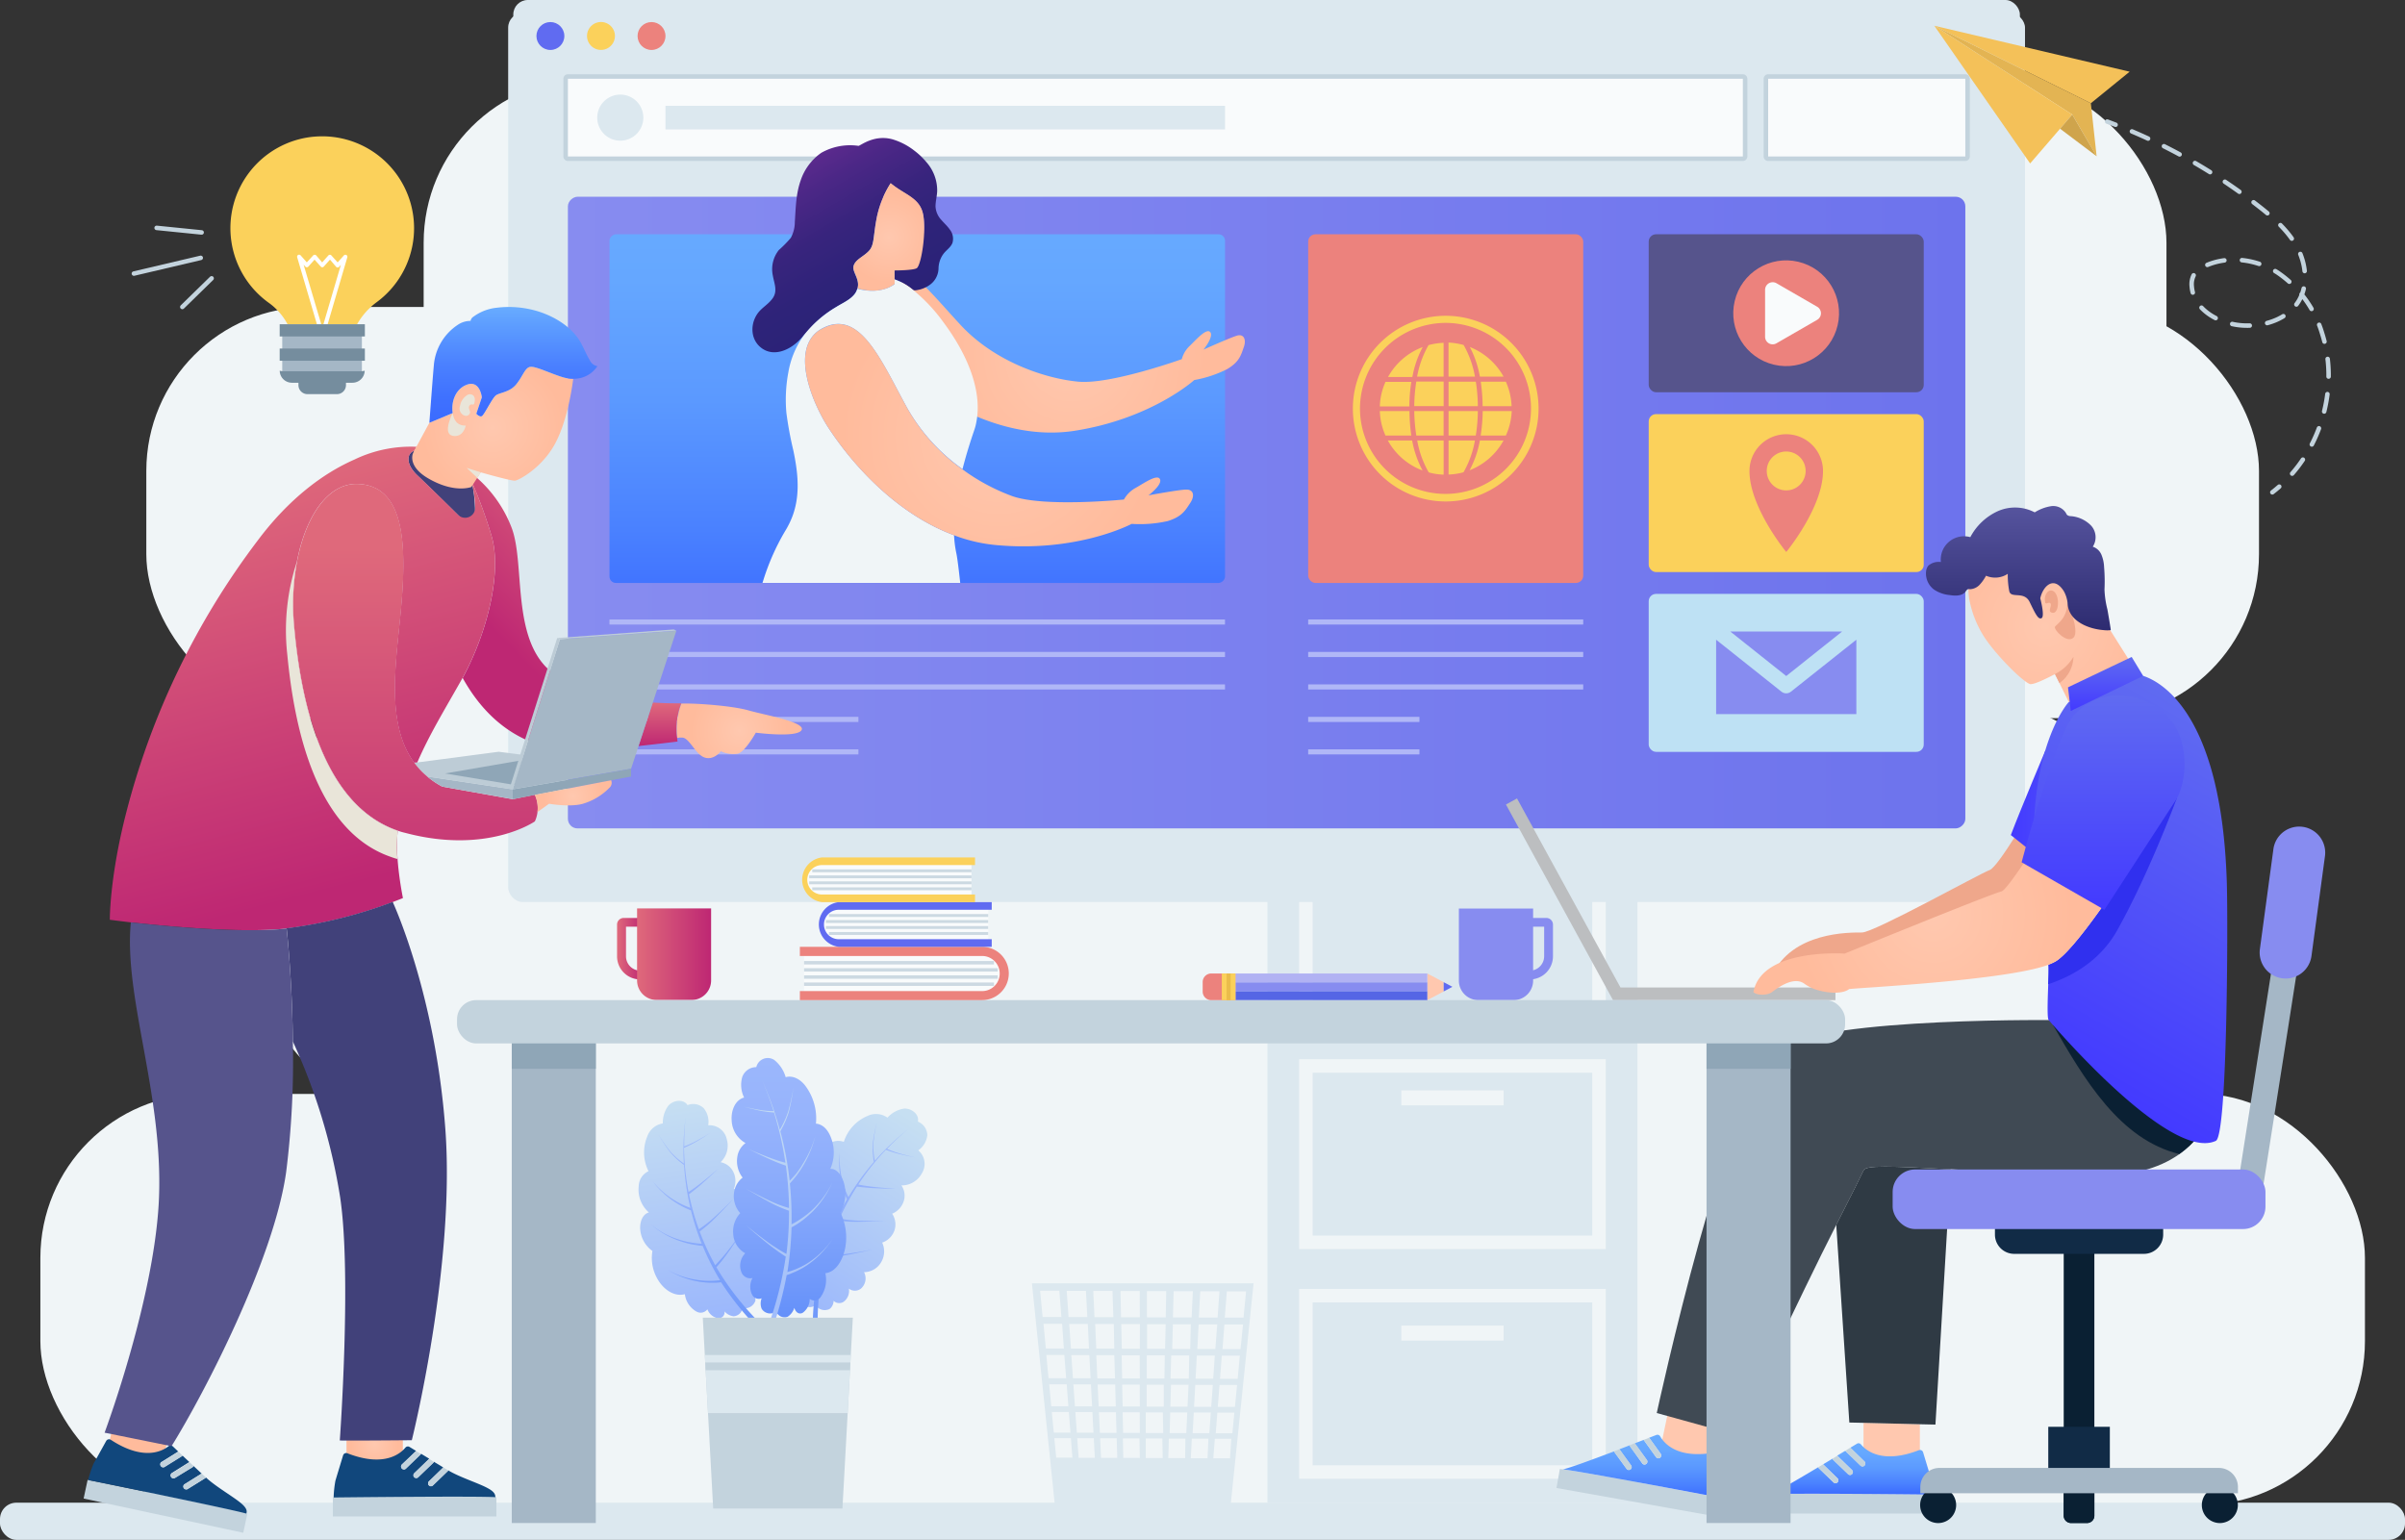 <svg xmlns="http://www.w3.org/2000/svg" xmlns:xlink="http://www.w3.org/1999/xlink" viewBox="0 0 534.36 342.17"><rect x="0" y="0" width="534.36" height="342.17" fill="#333333" stroke="none"/><defs><style>.cls-1,.cls-5,.cls-75,.cls-76{fill:none;}.cls-2{isolation:isolate;}.cls-3{fill:#f0f5f7;}.cls-4,.cls-6{fill:#dce8ef;}.cls-5{stroke:#f0f5f7;stroke-miterlimit:10;stroke-width:3px;}.cls-57,.cls-6{mix-blend-mode:multiply;}.cls-7{fill:#f9fbfc;}.cls-8{fill:#c3d3dd;}.cls-9{fill:url(#linear-gradient);}.cls-10{fill:url(#New_Gradient_Swatch_4);}.cls-11{fill:#b0b7f7;}.cls-12{fill:#ec827d;}.cls-13{fill:#56548c;}.cls-14,.cls-23{fill:#fbd15b;}.cls-15{fill:#bee1f4;}.cls-16{fill:#606bf1;}.cls-17{clip-path:url(#clip-path);}.cls-18{fill:#112b46;}.cls-19{fill:url(#New_Gradient_Swatch_18);}.cls-20{fill:url(#New_Gradient_Swatch_3);}.cls-21{fill:url(#New_Gradient_Swatch_18-2);}.cls-22{fill:url(#New_Gradient_Swatch_18-3);}.cls-23{fill-rule:evenodd;}.cls-24{fill:#878cf0;}.cls-25{fill:url(#New_Gradient_Swatch_5);}.cls-26{fill:url(#linear-gradient-2);}.cls-27{fill:url(#New_Gradient_Swatch_5-2);}.cls-28{fill:url(#linear-gradient-3);}.cls-29{fill:url(#linear-gradient-4);}.cls-30{fill:url(#New_Gradient_Swatch_5-3);}.cls-31{fill:#e3b453;}.cls-32{fill:#f4c159;}.cls-33{fill:#cfa44c;}.cls-34{fill:#bcbec0;}.cls-35{fill:url(#New_Gradient_Swatch_18-4);}.cls-36{fill:#efa78b;}.cls-37{fill:#ffc8af;}.cls-38{fill:url(#New_Gradient_Swatch_4-2);}.cls-39{fill:#404a54;}.cls-40{fill:#0a2033;}.cls-41{fill:#2f3a44;}.cls-42{fill:url(#New_Gradient_Swatch_4-3);}.cls-43{fill:url(#linear-gradient-5);}.cls-44{fill:url(#linear-gradient-6);}.cls-45{fill:#3030ef;}.cls-46{fill:url(#New_Gradient_Swatch_18-5);}.cls-47{fill:url(#New_Gradient_Swatch_18-6);}.cls-48{fill:url(#linear-gradient-7);}.cls-49{fill:url(#linear-gradient-8);}.cls-50{fill:url(#linear-gradient-9);}.cls-51{fill:#a5b7c6;}.cls-52{fill:#41417a;}.cls-53{fill:#bdccd6;}.cls-54{fill:url(#New_Gradient_Swatch_6);}.cls-55{fill:url(#New_Gradient_Swatch_6-2);}.cls-56{fill:url(#New_Gradient_Swatch_6-3);}.cls-57{fill:#e9e5d9;}.cls-58{fill:url(#New_Gradient_Swatch_18-7);}.cls-59{fill:#8fa6b7;}.cls-60{fill:url(#New_Gradient_Swatch_18-8);}.cls-61{fill:url(#New_Gradient_Swatch_6-4);}.cls-62{fill:url(#New_Gradient_Swatch_18-9);}.cls-63{fill:#11477c;}.cls-64{fill:url(#New_Gradient_Swatch_18-10);}.cls-65{fill:url(#New_Gradient_Swatch_18-11);}.cls-66{fill:url(#linear-gradient-10);}.cls-67{fill:url(#New_Gradient_Swatch_6-5);}.cls-68{fill:url(#New_Gradient_Swatch_6-6);}.cls-69{fill:#ccd9e2;}.cls-70{fill:#b1b2f3;}.cls-71{fill:#5566e5;}.cls-72{fill:#eabc4b;}.cls-73{fill:#fff;}.cls-74{fill:#758d9e;}.cls-75,.cls-76{stroke:#c3d3dd;stroke-linecap:round;stroke-linejoin:round;}.cls-76{stroke-dasharray:3.92 3.92;}</style><linearGradient id="linear-gradient" x1="129.6" y1="116.2" x2="440.09" y2="116.2" gradientTransform="translate(168.65 401.04) rotate(-90)" gradientUnits="userSpaceOnUse"><stop offset="0" stop-color="#878cf0"/><stop offset="1" stop-color="#6d73ed"/></linearGradient><linearGradient id="New_Gradient_Swatch_4" x1="207.22" y1="41.64" x2="207.22" y2="140.81" gradientTransform="translate(114.11 300.33) rotate(-90)" gradientUnits="userSpaceOnUse"><stop offset="0" stop-color="#68acff"/><stop offset="0.23" stop-color="#65a7ff"/><stop offset="0.5" stop-color="#5b99ff"/><stop offset="0.79" stop-color="#4a81ff"/><stop offset="1" stop-color="#3b6bff"/></linearGradient><clipPath id="clip-path" transform="translate(-3.42 -2.31)"><rect class="cls-1" x="160.14" y="7.14" width="103.4" height="146.01" transform="translate(291.99 -131.7) rotate(90)"/></clipPath><radialGradient id="New_Gradient_Swatch_18" cx="241.57" cy="81.24" r="29.78" gradientUnits="userSpaceOnUse"><stop offset="0" stop-color="#ffc8af"/><stop offset="1" stop-color="#ffbb9c"/></radialGradient><linearGradient id="New_Gradient_Swatch_3" x1="179.72" y1="39.83" x2="198.49" y2="72.33" gradientUnits="userSpaceOnUse"><stop offset="0" stop-color="#5b2a8d"/><stop offset="0.17" stop-color="#4b2786"/><stop offset="0.43" stop-color="#38247d"/><stop offset="0.7" stop-color="#2e2379"/><stop offset="1" stop-color="#2a2277"/></linearGradient><radialGradient id="New_Gradient_Swatch_18-2" cx="225.41" cy="98.98" r="35.13" xlink:href="#New_Gradient_Swatch_18"/><radialGradient id="New_Gradient_Swatch_18-3" cx="200.89" cy="55.02" r="10.12" xlink:href="#New_Gradient_Swatch_18"/><linearGradient id="New_Gradient_Swatch_5" x1="441.74" y1="319.1" x2="441.74" y2="368.45" gradientTransform="matrix(-0.84, -0.55, -0.55, 0.84, 750.29, 224.27)" gradientUnits="userSpaceOnUse"><stop offset="0" stop-color="#c6dff2"/><stop offset="1" stop-color="#9bb7fc"/></linearGradient><linearGradient id="linear-gradient-2" x1="441.28" y1="322.95" x2="441.28" y2="374.71" gradientTransform="matrix(-0.84, -0.55, -0.55, 0.84, 750.29, 224.27)" gradientUnits="userSpaceOnUse"><stop offset="0" stop-color="#9bb7fc"/><stop offset="0.25" stop-color="#96b3fc"/><stop offset="0.55" stop-color="#87a9fb"/><stop offset="0.88" stop-color="#6f98fa"/><stop offset="1" stop-color="#6490fa"/></linearGradient><linearGradient id="New_Gradient_Swatch_5-2" x1="171.81" y1="233.82" x2="171.81" y2="282.87" gradientTransform="translate(-45.24 36.99) rotate(-7.38)" xlink:href="#New_Gradient_Swatch_5"/><linearGradient id="linear-gradient-3" x1="172.96" y1="237.57" x2="172.96" y2="288.68" gradientTransform="translate(-45.24 36.99) rotate(-7.38)" xlink:href="#linear-gradient-2"/><linearGradient id="linear-gradient-4" x1="178.69" y1="237.41" x2="178.69" y2="295.02" gradientTransform="matrix(1, 0, 0, 1, 0, 0)" xlink:href="#linear-gradient-2"/><linearGradient id="New_Gradient_Swatch_5-3" x1="178.61" y1="242.15" x2="178.61" y2="303.4" gradientTransform="matrix(1, 0, 0, 1, 0, 0)" xlink:href="#New_Gradient_Swatch_5"/><radialGradient id="New_Gradient_Swatch_18-4" cx="817.84" cy="141.54" r="24.44" gradientTransform="matrix(-1, 0, 0, 1, 1275.64, 0)" xlink:href="#New_Gradient_Swatch_18"/><linearGradient id="New_Gradient_Swatch_4-2" x1="906.95" y1="321.13" x2="906.95" y2="335.32" gradientTransform="matrix(-1, 0, 0, 1, 1275.64, 0)" xlink:href="#New_Gradient_Swatch_4"/><linearGradient id="New_Gradient_Swatch_4-3" x1="860.43" y1="323.04" x2="860.43" y2="334.39" gradientTransform="matrix(-1, 0, 0, 1, 1275.64, 0)" xlink:href="#New_Gradient_Swatch_4"/><linearGradient id="linear-gradient-5" x1="796.42" y1="184.48" x2="825.44" y2="184.48" gradientTransform="matrix(-1, 0, 0, 1, 1275.64, 0)" gradientUnits="userSpaceOnUse"><stop offset="0" stop-color="#606bf1"/><stop offset="1" stop-color="#433aff"/></linearGradient><linearGradient id="linear-gradient-6" x1="772.49" y1="165.78" x2="814.94" y2="239.31" xlink:href="#linear-gradient-5"/><radialGradient id="New_Gradient_Swatch_18-5" cx="842.61" cy="205.6" r="30.94" gradientTransform="matrix(-1, 0, 0, 1, 1275.64, 0)" xlink:href="#New_Gradient_Swatch_18"/><radialGradient id="New_Gradient_Swatch_18-6" cx="817.85" cy="141.55" r="24.43" gradientTransform="matrix(-1, 0, 0, 1, 1272.22, -2.31)" xlink:href="#New_Gradient_Swatch_18"/><linearGradient id="linear-gradient-7" x1="804.94" y1="156.83" x2="804.94" y2="204.48" xlink:href="#linear-gradient-5"/><linearGradient id="linear-gradient-8" x1="823.77" y1="114.75" x2="823.77" y2="142.35" gradientTransform="matrix(-1, 0, 0, 1, 1275.64, 0)" gradientUnits="userSpaceOnUse"><stop offset="0" stop-color="#56549e"/><stop offset="0.99" stop-color="#2e2c71"/></linearGradient><linearGradient id="linear-gradient-9" x1="467.83" y1="145.98" x2="467.83" y2="157.98" gradientTransform="matrix(1, 0, 0, 1, 0, 0)" xlink:href="#linear-gradient-5"/><linearGradient id="New_Gradient_Swatch_6" x1="150.04" y1="158.46" x2="150.04" y2="168.13" gradientUnits="userSpaceOnUse"><stop offset="0" stop-color="#df697b"/><stop offset="1" stop-color="#be2773"/></linearGradient><linearGradient id="New_Gradient_Swatch_6-2" x1="95.7" y1="124.1" x2="95.7" y2="217.06" xlink:href="#New_Gradient_Swatch_6"/><linearGradient id="New_Gradient_Swatch_6-3" x1="55.78" y1="108.25" x2="79.42" y2="199.52" xlink:href="#New_Gradient_Swatch_6"/><radialGradient id="New_Gradient_Swatch_18-7" cx="167.68" cy="164.71" r="10.73" xlink:href="#New_Gradient_Swatch_18"/><radialGradient id="New_Gradient_Swatch_18-8" cx="130.79" cy="179.22" r="6.53" xlink:href="#New_Gradient_Swatch_18"/><linearGradient id="New_Gradient_Swatch_6-4" x1="139.45" y1="112.65" x2="111.04" y2="140.3" xlink:href="#New_Gradient_Swatch_6"/><radialGradient id="New_Gradient_Swatch_18-9" cx="83.25" cy="320.86" r="5.25" xlink:href="#New_Gradient_Swatch_18"/><radialGradient id="New_Gradient_Swatch_18-10" cx="-8228.03" cy="-7983.26" r="4.63" gradientTransform="matrix(1.11, 0.24, -0.24, 1.11, 7254.87, 11118.7)" xlink:href="#New_Gradient_Swatch_18"/><radialGradient id="New_Gradient_Swatch_18-11" cx="112.89" cy="97.33" r="15.85" xlink:href="#New_Gradient_Swatch_18"/><linearGradient id="linear-gradient-10" x1="117.48" y1="70.49" x2="117.48" y2="96.26" gradientUnits="userSpaceOnUse"><stop offset="0" stop-color="#68acff"/><stop offset="0.16" stop-color="#5d9dff"/><stop offset="0.49" stop-color="#4b81ff"/><stop offset="0.78" stop-color="#3f71ff"/><stop offset="1" stop-color="#3b6bff"/></linearGradient><linearGradient id="New_Gradient_Swatch_6-5" x1="140.56" y1="213.12" x2="146.08" y2="213.12" xlink:href="#New_Gradient_Swatch_6"/><linearGradient id="New_Gradient_Swatch_6-6" x1="141.53" y1="212.05" x2="157.98" y2="212.05" xlink:href="#New_Gradient_Swatch_6"/></defs><g class="cls-2"><g id="OBJECTS"><rect class="cls-3" x="8.97" y="243.08" width="516.49" height="91.37" rx="36.43"/><rect class="cls-3" x="56.46" y="156.18" width="421.5" height="91.37" rx="36.43"/><rect class="cls-3" x="32.51" y="68.21" width="469.41" height="91.37" rx="36.43"/><rect class="cls-3" x="94.13" y="17.5" width="387.23" height="91.37" rx="36.43"/><rect class="cls-4" x="281.61" y="178.35" width="82.21" height="155.56"/><rect class="cls-5" x="290.15" y="287.91" width="65.13" height="39.19"/><rect class="cls-5" x="290.15" y="236.87" width="65.13" height="39.19"/><rect class="cls-5" x="290.15" y="185.83" width="65.13" height="39.19"/><rect class="cls-3" x="311.35" y="294.56" width="22.73" height="3.33"/><rect class="cls-3" x="311.35" y="242.29" width="22.73" height="3.33"/><rect class="cls-3" x="311.35" y="190.02" width="22.73" height="3.33"/><rect class="cls-4" y="333.91" width="534.36" height="8.26" rx="3.64"/><rect class="cls-6" x="112.91" y="2.91" width="337.02" height="197.53" rx="3.21"/><rect class="cls-4" x="114.05" width="334.74" height="196.2" rx="3.21"/><rect class="cls-7" x="125.68" y="17" width="262.06" height="18.27" rx="0.5"/><path class="cls-8" d="M390.66,19.81V37.08H129.6V19.81H390.66m0-1H129.6a1,1,0,0,0-1,1V37.08a1,1,0,0,0,1,1H390.66a1,1,0,0,0,1-1V19.81a1,1,0,0,0-1-1Z" transform="translate(-3.42 -2.31)"/><rect class="cls-4" x="210.82" y="-33.72" width="5.25" height="124.33" transform="translate(238.47 -187.31) rotate(90)"/><path class="cls-4" d="M146.36,28.44a5.12,5.12,0,1,1-5.11-5.11A5.11,5.11,0,0,1,146.36,28.44Z" transform="translate(-3.42 -2.31)"/><rect class="cls-7" x="392.36" y="17" width="44.81" height="18.27" rx="0.5"/><path class="cls-8" d="M440.09,19.81V37.08H396.28V19.81h43.81m0-1H396.28a1,1,0,0,0-1,1V37.08a1,1,0,0,0,1,1h43.81a1,1,0,0,0,1-1V19.81a1,1,0,0,0-1-1Z" transform="translate(-3.42 -2.31)"/><rect class="cls-9" x="214.67" y="-39.05" width="140.36" height="310.49" rx="2.13" transform="translate(397.62 -170.95) rotate(90)"/><rect class="cls-10" x="168.48" y="24.72" width="77.48" height="136.77" rx="1.44" transform="translate(296.91 -116.42) rotate(90)"/><polyline class="cls-11" points="135.41 167.64 190.73 167.64 190.73 166.51 135.41 166.51"/><polyline class="cls-11" points="135.41 160.43 190.73 160.43 190.73 159.29 135.41 159.29"/><polyline class="cls-11" points="135.41 153.21 272.18 153.21 272.18 152.08 135.41 152.08"/><polyline class="cls-11" points="135.41 146 272.18 146 272.18 144.86 135.41 144.86"/><polyline class="cls-11" points="135.41 138.78 272.18 138.78 272.18 137.65 135.41 137.65"/><polyline class="cls-11" points="290.66 167.64 315.38 167.64 315.38 166.51 290.66 166.51"/><polyline class="cls-11" points="290.66 160.43 315.38 160.43 315.38 159.29 290.66 159.29"/><polyline class="cls-11" points="290.66 153.21 351.77 153.21 351.77 152.08 290.66 152.08"/><polyline class="cls-11" points="290.66 146 351.77 146 351.77 144.86 290.66 144.86"/><polyline class="cls-11" points="290.66 138.78 351.77 138.78 351.77 137.65 290.66 137.65"/><rect class="cls-12" x="290.66" y="52.06" width="61.11" height="77.48" rx="1.63"/><rect class="cls-13" x="366.32" y="52.06" width="61.11" height="35.1" rx="1.63"/><rect class="cls-14" x="366.32" y="92.02" width="61.11" height="35.1" rx="1.63"/><rect class="cls-15" x="366.32" y="131.97" width="61.11" height="35.1" rx="1.63"/><circle class="cls-16" cx="122.29" cy="8" r="3.1"/><path class="cls-14" d="M140.05,10.3A3.1,3.1,0,1,1,137,7.2,3.1,3.1,0,0,1,140.05,10.3Z" transform="translate(-3.42 -2.31)"/><circle class="cls-12" cx="144.76" cy="8" r="3.1"/><circle class="cls-12" cx="400.3" cy="71.92" r="11.75" transform="translate(234.91 442.68) rotate(-76.72)"/><path class="cls-7" d="M407.17,70.47l-9.05-5.23a1.69,1.69,0,0,0-2.52,1.46V77.14a1.68,1.68,0,0,0,2.52,1.46l9.05-5.22A1.68,1.68,0,0,0,407.17,70.47Z" transform="translate(-3.42 -2.31)"/><g class="cls-17"><path class="cls-18" d="M170.69,144.36c-.52,8.2.61,16.31,1.54,25,.06.46.08,1,.14,1.45.85,11.67-1.68,28.37-1.68,28.37.47.11.91.22,1.38.3a118.74,118.74,0,0,0,19.2,2.53c1.46.08,2.86.14,4.21.17a137.68,137.68,0,0,0,19.15-.88l1.62-.22s.83-50.63,1.84-55.28c-15.35,1.24-35.46-7.26-40.14-22.09C173.77,128.79,171.32,134.92,170.69,144.36Z" transform="translate(-3.42 -2.31)"/><path class="cls-19" d="M206.88,64.05c-.53.34-3.22.93-3.76,1.22,1.79,1.4,5.51,4,8.13,7.48,5.7,7.66,9.39,15.06,8.06,21.62,7.21,3.23,15,4.83,22.66,3.7,17.25-2.64,26.8-11.31,26.8-11.31a26.2,26.2,0,0,0,7.29-2.42c2.78-1.64,3.09-3.16,3.71-4.87s0-3-1.46-2.59S270.82,80,270.82,80s2.35-2.89,1.5-3.89S269,78,267.73,79.2A6.24,6.24,0,0,0,266,82.12s-15.79,5.67-23,5-18.49-4.33-26.16-12.61C213.38,70.79,210.07,66.8,206.88,64.05Z" transform="translate(-3.42 -2.31)"/><path class="cls-20" d="M213.75,52.45c-.38-.42-.79-.82-1.16-1.25a4.75,4.75,0,0,1-1.31-3c0-1.14.32-2.26.37-3.41a9.51,9.51,0,0,0-2.41-6.47,16.07,16.07,0,0,0-2.75-2.6,14.63,14.63,0,0,0-4.86-2.48c-4.13-1.08-7.13,1.54-7.48,1.48a13,13,0,0,0-8.24,1.54,12.14,12.14,0,0,0-4.59,6.14c-1.06,3-1.09,6.1-1.3,9.23a7.37,7.37,0,0,1-.89,3.53,26.14,26.14,0,0,1-2.66,2.71,6.82,6.82,0,0,0-1.35,5.62c.35,2,1.26,3.71-.34,5.5-.84,1-1.94,1.66-2.76,2.63-1.89,2.27-2,5.84.34,7.82,2.7,2.3,6.29.79,8.5-1.38,1-1,1.89-2.11,2.86-3.14a25.93,25.93,0,0,1,6.4-4.9c1.56-.87,3.25-1.75,3.81-3.58.62-2-1.18-3.68-.88-4.94.38-1.53,2.24-2.12,3.46-3.45s.88-3.17,1.73-7.47a22.42,22.42,0,0,1,3.07-7.53c3.1,2.61,6.42,3.21,7.19,6.84s-.67,9.53-1.49,11.71l-4.83.48V64.4a13.06,13.06,0,0,1,4.09,2.31c.35.27,1.15,0,1.52-.06a6.65,6.65,0,0,0,2.16-1,4.63,4.63,0,0,0,2-3.7,5.61,5.61,0,0,1,1-3.1c.62-.91,1.7-1.52,2.1-2.58a3.28,3.28,0,0,0-.54-2.88A9.06,9.06,0,0,0,213.75,52.45Z" transform="translate(-3.42 -2.31)"/><path class="cls-3" d="M213,73.87a37.15,37.15,0,0,0-6.75-7.16,13.37,13.37,0,0,0-4.09-2.33v1.09s-2.9,2.44-8.26,1a3.25,3.25,0,0,1-.73,1.36c-1.07,1.22-2.68,1.88-4,2.73a25.07,25.07,0,0,0-7.06,6.15A19.5,19.5,0,0,0,178.59,85a32.9,32.9,0,0,0-.44,9.08,80.37,80.37,0,0,0,1.53,8.28c1.16,5.5,1.7,11-.85,16.2a20,20,0,0,1-1,1.82,51.55,51.55,0,0,0-7,22.47c17.41,5.13,35.07,5.63,47.28,3-.29-3.93-1.63-17.9-2.19-20.54a24.89,24.89,0,0,1-.52-4.07c-11.55-4.27-21.45-14-28-24-3.13-4.83-8.51-16.8-2.14-21.45a9.88,9.88,0,0,1,1.06-.63C194.6,71,199.25,82.57,205,93a42.2,42.2,0,0,0,12.28,13.55c.82-3.26,1.8-6.3,2.62-8.7a10.86,10.86,0,0,0,.45-1.74C221.65,89.52,218.73,81.53,213,73.87Z" transform="translate(-3.42 -2.31)"/><path class="cls-21" d="M185.27,75.81c-6.37,4.65-1,16.62,2.14,21.45,6.52,10,16.42,19.7,28,24a35.55,35.55,0,0,0,9.23,2.16c18.26,1.71,30.22-4.7,30.22-4.7a28.28,28.28,0,0,0,8-.62c3.24-1,3.94-2.42,5-4s.79-3-.81-3-8.45,1.28-8.45,1.28,3.17-2.38,2.54-3.61-3.87,1.14-5.48,2a6.59,6.59,0,0,0-2.52,2.54s-17.55,1.76-24.74-.73a44.93,44.93,0,0,1-11.17-6A42.2,42.2,0,0,1,205,93c-5.72-10.4-10.37-22-18.64-17.79A9.88,9.88,0,0,0,185.27,75.81Z" transform="translate(-3.42 -2.31)"/><path class="cls-22" d="M202.18,62.41s4.42,0,5-.56c1-1,2.12-8.29,1.33-12s-4.09-4.23-7.19-6.84a22.42,22.42,0,0,0-3.07,7.53c-.85,4.3-.51,6.12-1.73,7.47s-3.08,1.92-3.46,3.45c-.3,1.26,1.5,2.92.88,4.94,5.4,1.58,8.26-1,8.26-1Z" transform="translate(-3.42 -2.31)"/></g><path class="cls-14" d="M324.64,74.06a19,19,0,1,1-19.05,19,19.07,19.07,0,0,1,19.05-19m0-1.58a20.63,20.63,0,1,0,20.63,20.63,20.63,20.63,0,0,0-20.63-20.63Z" transform="translate(-3.42 -2.31)"/><path class="cls-23" d="M332.42,87.12H338a14.81,14.81,0,0,1,1.28,5.45h-6.44A38.81,38.81,0,0,0,332.42,87.12ZM330,79.42A14.73,14.73,0,0,1,337.49,86h-5.26A22.68,22.68,0,0,0,330,79.42ZM325.26,86V78.43a15.51,15.51,0,0,1,3.36.54A22.1,22.1,0,0,1,331.14,86ZM318.11,99.1a38.57,38.57,0,0,1-.46-5.45h6.52V99.1Zm0-12h6.07v5.45h-6.53A37.26,37.26,0,0,1,318.1,87.12ZM320.82,79a14.73,14.73,0,0,1,3.35-.51V86h-5.89A22.08,22.08,0,0,1,320.82,79Zm-9,7.09a14.66,14.66,0,0,1,7.71-6.66,22.45,22.45,0,0,0-2.3,6.66Zm4.78,6.53H310a14.36,14.36,0,0,1,1.26-5.45H317A36,36,0,0,0,316.56,92.57ZM317,99.1h-5.74A14.4,14.4,0,0,1,310,93.65h6.59A38.57,38.57,0,0,0,317,99.1Zm.18,1.09a22.42,22.42,0,0,0,2.32,6.67,14.66,14.66,0,0,1-7.72-6.67Zm7,0v7.59a13.86,13.86,0,0,1-3.31-.5,21.53,21.53,0,0,1-2.56-7.09Zm6.95,0a21.73,21.73,0,0,1-2.54,7.07,15.21,15.21,0,0,1-3.32.5v-7.57Zm-5.86-6.54h6.51a37.14,37.14,0,0,1-.46,5.45h-6.05Zm6.52-1.08h-6.52V87.12h6.06A37.26,37.26,0,0,1,331.78,92.57Zm1.08,1.08h6.44A14.78,14.78,0,0,1,338,99.1h-5.6A38.57,38.57,0,0,0,332.86,93.65Zm4.62,6.54a14.7,14.7,0,0,1-7.55,6.62,22.16,22.16,0,0,0,2.29-6.62Z" transform="translate(-3.42 -2.31)"/><path class="cls-24" d="M415.88,144.46V161H384.72V144.46L399.23,156a1.69,1.69,0,0,0,2.12,0Z" transform="translate(-3.42 -2.31)"/><polygon class="cls-24" points="409.3 140.33 396.88 150.22 384.45 140.33 409.3 140.33"/><path class="cls-12" d="M400.3,98.8a8.17,8.17,0,0,0-8.17,8.17c0,8.09,8.17,18,8.17,18s8.17-9.89,8.17-18A8.17,8.17,0,0,0,400.3,98.8Zm0,12.48a4.32,4.32,0,1,1,4.31-4.31A4.31,4.31,0,0,1,400.3,111.28Z" transform="translate(-3.42 -2.31)"/><path class="cls-25" d="M179.15,269.33a6.48,6.48,0,0,1,1.64-5.59c1.23-1.27,2.75-1.7,3.78-1.08a6.68,6.68,0,0,1,2.5-5.79,3.73,3.73,0,0,1,3.84-.83,9.27,9.27,0,0,1,5.25-5.75,4.38,4.38,0,0,1,4.44.37,6.31,6.31,0,0,1,3.62-2c1.66-.15,3.51,1.25,3.14,2.88a3.36,3.36,0,0,1,2.1,3,4.78,4.78,0,0,1-2,3.39,3.94,3.94,0,0,1,.77,5.13,5.06,5.06,0,0,1-4.53,2.66,4,4,0,0,1,.61,3.18,4.53,4.53,0,0,1-2.66,3.11,4.32,4.32,0,0,1,.61,3.36,4.39,4.39,0,0,1-2.83,3.06,4.64,4.64,0,0,1-.16,4.23A4.44,4.44,0,0,1,195.4,285a3,3,0,0,1-.61,3.58,2.16,2.16,0,0,1-2.76.07,3,3,0,0,1-1.17,2.93,1.79,1.79,0,0,1-2.23-.22,2.35,2.35,0,0,1-.85,1.8,2.43,2.43,0,0,1-3.15-.84,2.14,2.14,0,0,1-2.72-.09,3.28,3.28,0,0,1-.69-2.19,1.34,1.34,0,0,1-2.09.11,3.17,3.17,0,0,1-.34-3.06,1.86,1.86,0,0,1-2.1-1.38,5.09,5.09,0,0,1,.86-4.52c-2.19-1.23-2.59-4.15-2.06-6.37A9.3,9.3,0,0,1,179.15,269.33Z" transform="translate(-3.42 -2.31)"/><path class="cls-26" d="M181.55,280.6a17.84,17.84,0,0,0,2,2.31,14.67,14.67,0,0,0,1.09,1c.23.2.48.39.73.57a55.53,55.53,0,0,1,2.56-8.16c-.26-.3-.52-.61-.76-.93s-.61-.81-.88-1.23a21.09,21.09,0,0,1-1.52-2.73,19.68,19.68,0,0,1-1.11-3.11,16.64,16.64,0,0,1-.56-3.49,15.85,15.85,0,0,0,.67,3.41,18.56,18.56,0,0,0,1.19,3,23.38,23.38,0,0,0,1.59,2.62c.28.4.6.79.9,1.17s.46.53.69.78a56.48,56.48,0,0,1,3.46-7,20.48,20.48,0,0,1-.84-2.23,20.26,20.26,0,0,1-.61-2.58,19.13,19.13,0,0,1-.26-2.77,17.21,17.21,0,0,1,.14-2.93,17.39,17.39,0,0,0,0,2.88,19.31,19.31,0,0,0,1.07,5.18,18.71,18.71,0,0,0,.83,1.95,55.1,55.1,0,0,1,5.66-7.81,17.18,17.18,0,0,1-.23-4.21,38,38,0,0,1,.88-4.6,36.8,36.8,0,0,0-.76,4.57,16.32,16.32,0,0,0,.31,4,56,56,0,0,1,7.5-7.1,50.38,50.38,0,0,0-4.8,4.44,23.13,23.13,0,0,0,3,1.08c1.08.31,3.29.83,3.29.83s-2.24-.45-3.34-.72a24.43,24.43,0,0,1-3.18-1,55.14,55.14,0,0,0-6.14,7.73c.62.13,1.24.24,1.88.33s1.45.19,2.18.27c1.46.14,2.93.26,4.4.34-1.48,0-3-.05-4.46-.11-.75,0-1.49-.08-2.23-.14s-1.38-.14-2.07-.23a54.92,54.92,0,0,0-3.87,7.11,29.63,29.63,0,0,0,4.93.49c1.78.05,3.57.05,5.35,0-1.78.11-3.59.18-5.39.21a31.14,31.14,0,0,1-5.11-.25,55.22,55.22,0,0,0-2.76,7.77c.73,0,1.48,0,2.22-.11s1.78-.18,2.67-.31c1.77-.25,3.56-.55,5.31-.9-1.74.42-3.53.8-5.31,1.14-.89.17-1.8.31-2.69.44s-1.56.19-2.34.25a62.07,62.07,0,0,0-1.58,19.21l-1.18.1A65,65,0,0,1,185.25,285c-.28-.23-.57-.46-.83-.71s-.74-.68-1.08-1.06a17.39,17.39,0,0,1-2-2.44,18.55,18.55,0,0,1-1.59-2.89,16.15,16.15,0,0,1-1.11-3.36,15.44,15.44,0,0,0,1.2,3.27A18.46,18.46,0,0,0,181.55,280.6Z" transform="translate(-3.42 -2.31)"/><path class="cls-27" d="M148.38,280.29a6.52,6.52,0,0,1-2.73-5.15c0-1.76.78-3.13,1.95-3.41a6.72,6.72,0,0,1-2.26-5.89,3.75,3.75,0,0,1,2.17-3.28,9.29,9.29,0,0,1-.25-7.78,4.35,4.35,0,0,1,3.43-2.83,6.36,6.36,0,0,1,1.22-3.94c1.08-1.27,3.39-1.55,4.27-.13a3.34,3.34,0,0,1,3.6.69,4.79,4.79,0,0,1,1,3.79,3.93,3.93,0,0,1,4.13,3.13,5.07,5.07,0,0,1-1.38,5.07,4,4,0,0,1,2.66,1.85,4.54,4.54,0,0,1,.27,4.08,4.25,4.25,0,0,1,2.89,6.15,4.65,4.65,0,0,1,2.84,3.14,4.45,4.45,0,0,1-1.19,4.39,3,3,0,0,1,2.06,3,2.16,2.16,0,0,1-1.92,2,3,3,0,0,1,1.21,2.91,1.79,1.79,0,0,1-1.76,1.4,2.35,2.35,0,0,1,.66,1.89,2.46,2.46,0,0,1-2.85,1.6,2.13,2.13,0,0,1-2,1.83,3.16,3.16,0,0,1-2-1.09,1.34,1.34,0,0,1-1.43,1.54,3.18,3.18,0,0,1-2.38-2,1.86,1.86,0,0,1-2.46.48,5.1,5.1,0,0,1-2.54-3.84c-2.43.65-4.76-1.16-5.93-3.12A9.31,9.31,0,0,1,148.38,280.29Z" transform="translate(-3.42 -2.31)"/><path class="cls-28" d="M158,286.67a17.58,17.58,0,0,0,3,.26,14.34,14.34,0,0,0,1.48-.05l.93-.09a55.86,55.86,0,0,1-3.87-7.64c-.4,0-.8-.06-1.2-.13s-1-.15-1.49-.26a23.11,23.11,0,0,1-3-.9,18.38,18.38,0,0,1-3-1.45,16.11,16.11,0,0,1-2.84-2.1,16.55,16.55,0,0,0,2.85,2,17.84,17.84,0,0,0,3,1.31,20.5,20.5,0,0,0,3,.77c.48.09,1,.15,1.47.21s.69.05,1,.07a55,55,0,0,1-2.39-7.4,19.15,19.15,0,0,1-2.16-1,20.94,20.94,0,0,1-2.24-1.42,19.63,19.63,0,0,1-2.12-1.8,17.93,17.93,0,0,1-1.94-2.19,17.06,17.06,0,0,0,2,2.07,19.35,19.35,0,0,0,2.14,1.67,19.06,19.06,0,0,0,2.25,1.29,16.32,16.32,0,0,0,1.94.82,55.86,55.86,0,0,1-1.4-9.54,17.25,17.25,0,0,1-3.1-2.85,38.66,38.66,0,0,1-2.59-3.91,37,37,0,0,0,2.65,3.8,16.59,16.59,0,0,0,3,2.65,55.61,55.61,0,0,1,.4-10.32,50.92,50.92,0,0,0-.33,6.53,23.34,23.34,0,0,0,2.93-1.35c1-.53,2.93-1.7,2.93-1.7s-1.92,1.24-2.9,1.82a25,25,0,0,1-3,1.51,54.88,54.88,0,0,0,1,9.82c.54-.34,1.06-.69,1.58-1.07s1.17-.88,1.74-1.34q1.72-1.37,3.39-2.82c-1.06,1-2.16,2-3.27,3-.55.5-1.12,1-1.69,1.46s-1.08.87-1.64,1.28a55.63,55.63,0,0,0,2.19,7.79,29.05,29.05,0,0,0,3.88-3.09c1.31-1.2,2.59-2.46,3.84-3.72-1.21,1.32-2.44,2.63-3.71,3.91a30.75,30.75,0,0,1-3.83,3.39,55.18,55.18,0,0,0,3.45,7.49c.52-.52,1-1.06,1.51-1.63s1.15-1.37,1.69-2.08c1.1-1.42,2.17-2.88,3.18-4.37-1,1.53-2,3.05-3,4.53-.52.75-1.06,1.48-1.61,2.2s-1,1.22-1.51,1.81a62.23,62.23,0,0,0,12.29,14.85l-.77.9a65.32,65.32,0,0,1-10.46-12.4c-.36,0-.72.07-1.08.08s-1,0-1.51,0a18.36,18.36,0,0,1-3.1-.38,19.27,19.27,0,0,1-3.16-.95,17.42,17.42,0,0,1-3.14-1.63,15.44,15.44,0,0,0,3.14,1.49A18.45,18.45,0,0,0,158,286.67Z" transform="translate(-3.42 -2.31)"/><path class="cls-29" d="M190.15,271.76a8.67,8.67,0,0,0,.74-6.74c-.62-1.94-1.84-3.12-3-2.95a9,9,0,0,0,0-7.36c-1.18-2.69-3.06-2.71-3.18-2.71a12.09,12.09,0,0,0-2.51-8.62c-2-2.34-3.92-1.8-4.21-1.71a7.57,7.57,0,0,0-2.53-3.82,2.62,2.62,0,0,0-4,1.59,3.29,3.29,0,0,0-3.13,2.22,6.4,6.4,0,0,0,.42,4.54c-1.87.47-2.94,2.73-2.76,5.11a6,6,0,0,0,3.08,5,4.61,4.61,0,0,0-1.83,3.1,6,6,0,0,0,1.18,4.58,5,5,0,0,0-1.9,3.29,5.68,5.68,0,0,0,1.37,4.61,5.91,5.91,0,0,0-1.56,4.59,5.24,5.24,0,0,0,2.67,4.32,3.92,3.92,0,0,0-.88,4.11,2.1,2.1,0,0,0,2.5,1.39,4,4,0,0,0-.1,3.68,1.66,1.66,0,0,0,2.13.82,3.2,3.2,0,0,0,0,2.33,2.23,2.23,0,0,0,3.23.6,2,2,0,0,0,2.52,1.19,3.63,3.63,0,0,0,1.51-2c.31,1.05,1.07,1.53,1.87,1.1a3.78,3.78,0,0,0,1.55-3.09,1.67,1.67,0,0,0,2.47-.47,6.64,6.64,0,0,0,1-5.23c2.51-.28,4-3.21,4.45-5.82A12.54,12.54,0,0,0,190.15,271.76Z" transform="translate(-3.42 -2.31)"/><path class="cls-30" d="M183.42,282.63a17,17,0,0,1-2.75,1.52,14.33,14.33,0,0,1-1.4.54c-.3.11-.6.19-.9.27a76.36,76.36,0,0,0,.92-9.92c.36-.2.73-.4,1.08-.62s.88-.58,1.3-.9a23.81,23.81,0,0,0,2.49-2.19,22.14,22.14,0,0,0,2.26-2.79,19.92,19.92,0,0,0,1.91-3.46,18.33,18.33,0,0,1-2,3.32,19.87,19.87,0,0,1-2.3,2.63,20.31,20.31,0,0,1-2.5,2c-.42.3-.87.57-1.3.83s-.63.34-.94.5a76.42,76.42,0,0,0-.37-9.08,25,25,0,0,0,1.66-2,24.18,24.18,0,0,0,2.94-5.29,22.64,22.64,0,0,0,1.05-3.2,22,22,0,0,1-1.13,3.09,24.35,24.35,0,0,1-1.42,2.69A21.71,21.71,0,0,1,180.4,263c-.49.6-1,1.17-1.53,1.69a75.13,75.13,0,0,0-2.06-11,20.75,20.75,0,0,0,1.9-4.38,49.79,49.79,0,0,0,1-5.32,48.33,48.33,0,0,1-1.14,5.23,20.34,20.34,0,0,1-1.89,4.13,71.67,71.67,0,0,0-4-11.14,63.35,63.35,0,0,1,2.62,7,19.45,19.45,0,0,1-3.21-.29c-1.12-.18-3.35-.67-3.35-.67s2.23.59,3.35.82a22.11,22.11,0,0,0,3.31.45,73.36,73.36,0,0,1,2.52,11.16c-.62-.16-1.23-.33-1.85-.54s-1.41-.48-2.1-.75c-1.4-.54-2.79-1.11-4.17-1.72,1.36.69,2.74,1.36,4.13,2,.69.32,1.39.63,2.1.92s1.32.5,2,.73a76.11,76.11,0,0,1,.7,9.42,26.52,26.52,0,0,1-4.72-1.82c-1.65-.78-3.29-1.63-4.9-2.51,1.59.95,3.21,1.89,4.84,2.78a29.52,29.52,0,0,0,4.78,2.16,73.31,73.31,0,0,1-.58,9.6c-.67-.37-1.34-.75-2-1.18s-1.57-1-2.33-1.59c-1.53-1.11-3-2.28-4.51-3.49,1.43,1.28,2.91,2.53,4.41,3.74.75.6,1.52,1.19,2.29,1.75s1.35.94,2,1.37a80.12,80.12,0,0,1-6.26,21.24l1.05.67a85.19,85.19,0,0,0,5.41-17.81c.34-.11.7-.22,1-.36s.94-.37,1.41-.62a16.91,16.91,0,0,0,2.76-1.67,19.73,19.73,0,0,0,5-5.38,17.68,17.68,0,0,1-2.41,2.91A18.53,18.53,0,0,1,183.42,282.63Z" transform="translate(-3.42 -2.31)"/><polygon class="cls-8" points="189.49 292.8 189.04 301.09 188.34 314 187.18 335.21 158.46 335.21 157.31 314 156.6 301.09 156.15 292.8 189.49 292.8"/><polygon class="cls-4" points="189.04 301.09 188.95 302.75 188.85 304.47 188.34 314 157.31 314 156.78 304.47 156.69 302.75 156.6 301.09 189.04 301.09"/><polygon class="cls-8" points="188.95 302.75 188.85 304.47 156.78 304.47 156.69 302.75 188.95 302.75"/><polygon class="cls-31" points="465.84 34.72 464.56 22.94 429.78 5.72 460.43 25.46 465.84 34.72"/><polygon class="cls-32" points="429.78 5.72 451.07 36.32 460.43 25.46 429.78 5.72"/><polygon class="cls-33" points="465.84 34.72 457.72 28.6 460.43 25.46 465.84 34.72"/><polygon class="cls-32" points="429.78 5.72 473.18 15.93 464.56 22.94 429.78 5.72"/><polygon class="cls-34" points="358.39 222.24 407.81 222.24 407.81 219.43 360.05 219.43 337.06 177.42 334.6 178.77 358.39 222.24"/><path class="cls-35" d="M440.94,135.33a23.72,23.72,0,0,0,3.29,8.43c2.63,4.07,8.57,10,10.21,10.55.66.2,3-.86,5.58-2.21.85-.44,1.71-.91,2.55-1.37,3-1.64,5.56-3.23,5.56-3.23l3.93-5.53a45.35,45.35,0,0,0-8.79-19.74c-4.36-5.7-14.09-2.27-17.63.47S440.17,129.72,440.94,135.33Z" transform="translate(-3.42 -2.31)"/><path class="cls-36" d="M462.75,136c.12,3.58-2.25,4.94-2.72,5.54s2.7,3.92,4.12,2.43S462.75,136,462.75,136Z" transform="translate(-3.42 -2.31)"/><polygon class="cls-37" points="370.55 314.1 368.79 322.53 380.37 324.52 383.04 314.87 370.55 314.1"/><path class="cls-8" d="M350,328.73l-.75,4.23L386,339.51l.75-4.19s-32.55-6.18-36.1-6.5Z" transform="translate(-3.42 -2.31)"/><path class="cls-38" d="M365.62,323.76a.59.59,0,0,1-.1-.29l-2.28.88,2.6,3.59a.65.65,0,0,1-.15.9.7.7,0,0,1-.48.11.61.61,0,0,1-.4-.26L362.12,325a.29.29,0,0,1-.07-.18c-4.93,1.87-10.11,3.77-11.41,4,3.55.32,36.1,6.5,36.1,6.5l-1.16-9.71a.72.72,0,0,0-.86-.61c-8.62,1.69-11.61-2.06-12.43-3.52a.7.7,0,0,0-.87-.3l-1.58.61,2.56,3.56a.63.63,0,0,1-.14.88.62.62,0,0,1-.9-.15l-2.67-3.72a.14.14,0,0,1-.05-.1l-2,.77,2.68,3.71a.62.62,0,0,1-.14.88.6.6,0,0,1-.88-.14Z" transform="translate(-3.42 -2.31)"/><path class="cls-8" d="M364.81,328.69a.61.61,0,0,0,.4.26.7.7,0,0,0,.48-.11.65.65,0,0,0,.15-.9l-2.6-3.59-1.19.44a.29.29,0,0,0,.07.18Z" transform="translate(-3.42 -2.31)"/><path class="cls-8" d="M366.66,323l-1.14.44a.59.59,0,0,0,.1.29l2.7,3.72a.6.6,0,0,0,.88.14.62.62,0,0,0,.14-.88Z" transform="translate(-3.42 -2.31)"/><path class="cls-8" d="M371.36,326.08a.62.62,0,0,0,.9.15.63.63,0,0,0,.14-.88l-2.56-3.56-1.2.47a.14.14,0,0,0,.05.1Z" transform="translate(-3.42 -2.31)"/><path class="cls-39" d="M436.84,262.14c7.52.37,17.57.91,30.69,1.41,36.71,1.41,29.23-34.14,29.23-34.14L461.68,229s-52.16-.78-63.15,6.24-27,81.06-27,81.06L389,321.13s14.16-30.44,22.42-46.65c3.4-6.66,5.85-11.56,6.07-12.09C417.92,261.2,423.3,261.43,436.84,262.14Z" transform="translate(-3.42 -2.31)"/><path class="cls-40" d="M460.56,228.93l1.12,0,35.08.46s4.2,19.94-9.12,29.36c-13.25-3.21-21.15-16.65-28.1-28.72Z" transform="translate(-3.42 -2.31)"/><polygon class="cls-37" points="414.05 316.17 414.05 324.17 426.57 324.17 426.57 316.48 414.05 316.17"/><path class="cls-41" d="M417.48,262.39c-.22.53-2.67,5.43-6.07,12.09l2.91,43.93,3.16.07,12.51.31,3.46.08,3.39-56.73C423.3,261.43,417.92,261.2,417.48,262.39Z" transform="translate(-3.42 -2.31)"/><path class="cls-8" d="M396.25,334.34v4.29h37.3v-4.24s-33.13-.37-36.68-.07Z" transform="translate(-3.42 -2.31)"/><path class="cls-42" d="M410.74,326.71a.63.63,0,0,1-.16-.27l-2.09,1.26,3.19,3.09a.64.64,0,0,1-.45,1.1.64.64,0,0,1-.43-.18l-3.3-3.19a.3.3,0,0,1-.1-.17c-4.53,2.71-9.29,5.49-10.53,6,3.55-.3,36.68.07,36.68.07L430.7,325a.72.72,0,0,0-.95-.44c-8.19,3.17-11.79,0-12.85-1.28a.68.68,0,0,0-.91-.15l-1.45.88,3.15,3.05a.63.63,0,0,1,0,.89.63.63,0,0,1-.91,0l-3.29-3.18a.47.47,0,0,1-.06-.09l-1.81,1.09,3.29,3.19a.61.61,0,0,1,0,.89.6.6,0,0,1-.89,0Z" transform="translate(-3.42 -2.31)"/><path class="cls-8" d="M410.8,331.71a.64.64,0,0,0,.43.18.64.64,0,0,0,.45-1.1l-3.19-3.09c-.37.22-.72.44-1.09.65a.3.3,0,0,0,.1.17Z" transform="translate(-3.42 -2.31)"/><path class="cls-8" d="M411.63,325.8l-1.05.64a.63.63,0,0,0,.16.27l3.3,3.19a.63.63,0,0,0,.88-.91Z" transform="translate(-3.42 -2.31)"/><path class="cls-8" d="M416.79,328a.63.63,0,0,0,.91,0,.63.63,0,0,0,0-.89L414.54,324c-.34.2-.7.43-1.1.68a.47.47,0,0,0,.06.09Z" transform="translate(-3.42 -2.31)"/><path class="cls-36" d="M397.13,219.12h20.7s31.22-5,37.3-8.77c2.26-1.39,6.13-5.64,10.13-10.44l-14.1-11.74c-2.47,3.91-4.72,7.1-5.62,7.45-2.45.92-25.72,13.9-28.42,13.9S401.58,209.3,397.13,219.12Z" transform="translate(-3.42 -2.31)"/><path class="cls-43" d="M450.2,187.87l15.06,12c6.82-8.18,14-18,14-18l-21.35-12.88S452.39,182.08,450.2,187.87Z" transform="translate(-3.42 -2.31)"/><path class="cls-44" d="M463.08,158.3l15.44-6.07s18.41,2.14,19.68,46.49c.24,8.56.16,55.88-2.45,57.1-10.4,4.84-37.18-26.9-37.18-26.9-.54-1,.22-11.21,0-12.22a12.26,12.26,0,0,0,1.59-.73c2.74-1.62,7.85-8.4,12.87-15.72l-15.88-12.38c-.63,1-1.27,2-1.87,2.91C454.86,167.11,463.08,158.3,463.08,158.3Z" transform="translate(-3.42 -2.31)"/><path class="cls-45" d="M458.57,216.7a12.26,12.26,0,0,0,1.59-.73c2.74-1.62,7.85-8.4,12.87-15.72l-7.79-6.08L473,182.61l14.05-9.18v6.33s-6,16.36-13.17,29.2c-3.89,7-10.32,10.39-15.4,12.06A41.66,41.66,0,0,0,458.57,216.7Z" transform="translate(-3.42 -2.31)"/><path class="cls-46" d="M413.27,214.21s32.62-13.33,34.84-13.81c.7-.15,3.1-3.46,6.06-7.94.62-1,2.35-3.6,3-4.59L473,200.25c-5,7.32-10.13,14.1-12.87,15.72a12.26,12.26,0,0,1-1.59.73l0-.1a.29.29,0,0,1,0,.09c-9.48,3.55-43.62,5.19-44.28,5.41-1.23,1-4.11,1-6.7.3a9.46,9.46,0,0,1-3.22-1.49c-2.29-1.7-5.69.71-7.23,1.87-1,.75-3.33.73-4.1,0C394.78,212.92,413.27,214.21,413.27,214.21Z" transform="translate(-3.42 -2.31)"/><polygon class="cls-47" points="456.14 148.86 456.6 149.8 457.59 151.81 457.77 152.17 459.66 155.99 475.1 149.92 468.63 139.66 458.4 147.2 456.14 148.86"/><path class="cls-48" d="M487.08,179.76,471,204.48l-18.4-10.56s5-19.27,9.87-29.87c3-6.59,11.72-9.86,20.13-4.62C490,164.05,489.78,174.82,487.08,179.76Z" transform="translate(-3.42 -2.31)"/><path class="cls-49" d="M456.74,135.26c.59-2.68,3-5.15,5.25-1.56a7,7,0,0,1,.85,3c.39,3.74,4.74,5.39,8,5.63a6.27,6.27,0,0,0,1.56,0c.06,0-.7-4.39-.75-4.63a20.77,20.77,0,0,1-.64-4.4,37.33,37.33,0,0,0-.09-5,7.88,7.88,0,0,0-.57-2.68,3.16,3.16,0,0,0-1.94-1.83,3.85,3.85,0,0,0-.39-4.7,7,7,0,0,0-4.54-2.09,1.25,1.25,0,0,1-.78-.27,1.47,1.47,0,0,1-.24-.4,3.33,3.33,0,0,0-3.33-1.54,9.69,9.69,0,0,0-3.62,1.37,9.46,9.46,0,0,0-8.23-.25,13,13,0,0,0-6.08,5.76,5.17,5.17,0,0,0-6.54,5.53,3.51,3.51,0,0,0-2.77.79,2.39,2.39,0,0,0-.51,1.2,4.45,4.45,0,0,0,1.77,4.14,7.49,7.49,0,0,0,3.48,1.21c1.26.21,2.78.22,3.55-.8a1.2,1.2,0,0,1,.47-.5,1,1,0,0,1,.46,0,3.14,3.14,0,0,0,2.17-1,9.76,9.76,0,0,0,1.41-2,5.07,5.07,0,0,0,4.83-.42,18.89,18.89,0,0,0,.31,3.74c.3,1.92,3.29-.06,4.55,2.52s1.9,4,2.66,3.58S456.74,135.26,456.74,135.26Z" transform="translate(-3.42 -2.31)"/><path class="cls-36" d="M457.8,135.91c-.23-1,.37-2.33,1.22-2.39,1.08-.07,1.57,1.25,1.65,2.4s-.24,2.91-1.42,2.51c-.9-.31.1-1.39-.22-2S457.8,137,457.8,135.91Z" transform="translate(-3.42 -2.31)"/><path class="cls-36" d="M460,152.1l1,2a7.34,7.34,0,0,0,3.11-5.83A10,10,0,0,1,460,152.1Z" transform="translate(-3.42 -2.31)"/><polygon class="cls-50" points="460.1 157.98 459.48 152.73 473.63 145.98 476.18 150.19 460.1 157.98"/><path class="cls-51" d="M518.36,187.92c0,.12,0,.17,0,.21s0,.19,0,.27c0,.28-.11.77-.22,1.53-.84,5.59-3.83,24.78-6.62,42.59s-5.38,34.21-5.38,34.21l-5.54-.87s.19-1.21.52-3.34c1.17-7.44,4.1-26,6.73-42.87,1.31-8.41,2.56-16.37,3.47-22.27.46-2.95.83-5.38,1.09-7.09l.3-2c0-.23.06-.41.07-.52l0-.11h0l1.66.18-1.67-.14v0l1.66.18-1.67-.14,2.6.22h-2.6v-.22l2.6.22h3Z" transform="translate(-3.42 -2.31)"/><path class="cls-40" d="M458.54,272h6.8a0,0,0,0,1,0,0V336.8a1.63,1.63,0,0,1-1.63,1.63h-3.55a1.63,1.63,0,0,1-1.63-1.63V272A0,0,0,0,1,458.54,272Z"/><path class="cls-40" d="M458.54,322.11h6.8a0,0,0,0,1,0,0V336.8a1.63,1.63,0,0,1-1.63,1.63h-3.55a1.63,1.63,0,0,1-1.63-1.63V322.11A0,0,0,0,1,458.54,322.11Z"/><path class="cls-18" d="M443.25,272.94h37.38a0,0,0,0,1,0,0v1.4a4.28,4.28,0,0,1-4.28,4.28H447.53a4.28,4.28,0,0,1-4.28-4.28v-1.4A0,0,0,0,1,443.25,272.94Z"/><rect class="cls-24" x="420.52" y="259.87" width="82.84" height="13.24" rx="4.99"/><path class="cls-40" d="M500.64,336.75a4,4,0,1,1-4-4A4,4,0,0,1,500.64,336.75Z" transform="translate(-3.42 -2.31)"/><path class="cls-40" d="M438.05,336.75a4,4,0,1,1-4-4A4,4,0,0,1,438.05,336.75Z" transform="translate(-3.42 -2.31)"/><rect class="cls-18" x="455.1" y="317.05" width="13.68" height="11.95"/><path class="cls-51" d="M430.91,326.19H493a4.24,4.24,0,0,1,4.24,4.24v1.38a0,0,0,0,1,0,0H426.67a0,0,0,0,1,0,0v-1.38A4.24,4.24,0,0,1,430.91,326.19Z"/><path class="cls-24" d="M520,192.54l-3,22.2a5.78,5.78,0,1,1-11.46-1.54l3-22.2A5.78,5.78,0,1,1,520,192.54" transform="translate(-3.42 -2.31)"/><path class="cls-52" d="M108,108.75c1.41,3.93.92,11.8.92,11.8-2.61-2.77-10-9.93-12.78-12.6s-2.3-5-.64-5.5c-.19.62-.46,2.52,2.7,4.43,4.92,2.94,8.94,1.78,8.94,1.78l.46-.8c.09.15.15.34.25.52A1.92,1.92,0,0,0,108,108.75Z" transform="translate(-3.42 -2.31)"/><path class="cls-53" d="M114.21,169.36s2.27.28,5.52.71l-2.39,7.65-19-2.86h0a16.36,16.36,0,0,1-2.89-3.07h0l.7-.06Z" transform="translate(-3.42 -2.31)"/><path class="cls-54" d="M153.87,166.29c0,.25.06.52.09.8,0,0-4.24.52-8.67,1l3.17-9.67c2.67.18,4.91.18,6.33.18A15.83,15.83,0,0,0,153.87,166.29Z" transform="translate(-3.42 -2.31)"/><path class="cls-55" d="M91.81,186.9c-16.93-5.83-21.54-29.24-23-45.16-1.57-16.16,4.3-31.61,13.55-31.89h.43c11.46.28,11,15.64,9.46,30.7-1.14,11.15-2.67,23.22,3.22,31.24a16.36,16.36,0,0,0,2.89,3.07h0a18.38,18.38,0,0,0,3.32,2.24l15.67,2.8,4.91-1a7.09,7.09,0,0,1,.59,3.81,6.86,6.86,0,0,1-.59,2.12s-10.56,7.4-28.81,2.55A14.12,14.12,0,0,1,91.81,186.9Z" transform="translate(-3.42 -2.31)"/><path class="cls-56" d="M112.61,121.31A114.12,114.12,0,0,0,108,108.75a23.53,23.53,0,0,1,1,6.28,2.24,2.24,0,0,1-3.81,1.69c-3.17-3.16-7.11-7-9-8.77-2.86-2.67-2.3-5-.64-5.5a1.78,1.78,0,0,0,.09-.21l.34-.65a28.88,28.88,0,0,0-13.86,2.86c-6.82,3-14.47,8.63-21.47,18A170,170,0,0,0,31.5,182.76c-3.76,14.54-3.68,23.93-3.68,23.93s1.78.24,4.67.58c7.28.8,21.62,2.18,31.82,1.6.93-.06,1.88-.12,2.8-.25a102.65,102.65,0,0,0,23.56-5.86v0c1.45-.55,2.28-.89,2.28-.89S91.1,193,91.78,187.09a.42.42,0,0,1,0-.19c-16.93-5.83-21.54-29.24-23-45.16-1.57-16.16,4.3-31.61,13.55-31.89h.43c11.46.28,11,15.64,9.46,30.7-1.14,11.15-2.67,23.22,3.22,31.24h0l.7-.06c2.64-6.12,6.15-11.86,9.43-17.67.22-.37.4-.73.62-1.1C111.78,142.73,115,129.3,112.61,121.31Z" transform="translate(-3.42 -2.31)"/><path class="cls-57" d="M91.78,187.09a.42.42,0,0,1,0-.19c-16.93-5.83-21.54-29.24-23-45.16a52.36,52.36,0,0,1,.6-14.59,48.73,48.73,0,0,0-2.15,20.4c1.51,15.91,6.12,39.32,23,45.16a14.58,14.58,0,0,0,1.5.48A33.5,33.5,0,0,1,91.78,187.09Z" transform="translate(-3.42 -2.31)"/><path class="cls-58" d="M169.78,160.18c3.47,1,12.72,2.58,11.74,4.36s-10.17.58-10.17.58-2.34,4.24-4,4.67a6.49,6.49,0,0,1-3.78-.55s-1.44,2-3.47,1.44-3.35-4.11-4.91-4.45a4,4,0,0,0-1.29.06,15.83,15.83,0,0,1,.92-7.65h.92C159.06,158.64,166.34,159.19,169.78,160.18Z" transform="translate(-3.42 -2.31)"/><path class="cls-51" d="M148.46,158.46l-3.17,9.67-1.65,5-26.3,4.58,2.39-7.65,1-3.17,4.88-15.54,2.22-7c.33,0,25.86-1.87,25.86-1.87Z" transform="translate(-3.42 -2.31)"/><polygon class="cls-59" points="140.21 170.84 140.21 172.56 135.79 173.38 118.83 176.64 113.92 177.59 113.92 175.41 140.21 170.84"/><path class="cls-60" d="M139.21,175.69a1.48,1.48,0,0,1-.4,1.69,13.68,13.68,0,0,1-5.86,3.53c-2.92.83-7.53,0-7.53,0l-2.58,1.85a7.09,7.09,0,0,0-.59-3.81Z" transform="translate(-3.42 -2.31)"/><path class="cls-61" d="M125.63,151.36l-4.88,15.54c-5.16-2.24-10.35-6.42-14.53-13.94,5.56-10.23,8.81-23.66,6.39-31.65A114.12,114.12,0,0,0,108,108.75a1.92,1.92,0,0,1-.15-.37c-.1-.18-.16-.37-.25-.52l.31-.59a28.22,28.22,0,0,1,9.18,12.29C120.13,127.52,117,144,125.63,151.36Z" transform="translate(-3.42 -2.31)"/><path class="cls-51" d="M117.34,177.72v2.18l-15.67-2.8a18.38,18.38,0,0,1-3.32-2.24Z" transform="translate(-3.42 -2.31)"/><polygon class="cls-62" points="89.51 316.86 89.51 324.86 76.99 324.86 76.99 317.17 89.51 316.86"/><path class="cls-8" d="M113.71,335v4.29H77.38v-4.25s32.61-.37,36.15-.06Z" transform="translate(-3.42 -2.31)"/><path class="cls-63" d="M99.67,327.39a.46.46,0,0,0,.15-.26c.68.4,1.38.82,2.09,1.26l-3.18,3.08a.64.64,0,0,0,.44,1.1.64.64,0,0,0,.44-.18l3.3-3.19a.31.31,0,0,0,.1-.16c2.71,1.62,7,2.91,9,4.08,1.38.78,1.47,1.4,1.47,1.89-3.54-.31-35.93.06-35.93.06a24.24,24.24,0,0,1,.4-3.75c.42-1.4,1.7-5.61,1.7-5.61a.72.72,0,0,1,1-.45c8.19,3.18,11.8,0,12.85-1.28a.71.71,0,0,1,.91-.15l1.46.89-3.15,3a.63.63,0,0,0,0,.9.67.67,0,0,0,.46.2.62.62,0,0,0,.44-.19l3.29-3.19a.31.31,0,0,0,.07-.09l1.81,1.1-3.29,3.19a.63.63,0,0,0,.44,1.09.59.59,0,0,0,.44-.19Z" transform="translate(-3.42 -2.31)"/><path class="cls-8" d="M99.61,332.39a.64.64,0,0,1-.44.18.64.64,0,0,1-.44-1.1l3.18-3.08,1.1.65a.31.31,0,0,1-.1.16Z" transform="translate(-3.42 -2.31)"/><path class="cls-8" d="M98.78,326.49l1,.64a.46.46,0,0,1-.15.26l-3.3,3.19a.59.59,0,0,1-.44.19.63.63,0,0,1-.44-1.09Z" transform="translate(-3.42 -2.31)"/><path class="cls-8" d="M93.61,328.67a.62.62,0,0,1-.44.19.67.67,0,0,1-.46-.2.63.63,0,0,1,0-.9l3.15-3,1.1.67a.31.31,0,0,1-.07.09Z" transform="translate(-3.42 -2.31)"/><polygon class="cls-64" points="37.95 316.54 36.27 324.37 24.03 321.74 25.64 314.22 37.95 316.54"/><path class="cls-8" d="M58.37,338.71l-.9,4.2L22,335.3l.89-4.15s32,6.46,35.36,7.5Z" transform="translate(-3.42 -2.31)"/><path class="cls-63" d="M46.24,328.31a.55.55,0,0,0,.2-.23l1.78,1.67-3.76,2.35a.63.63,0,0,0,.21,1.16.58.58,0,0,0,.46-.08l3.9-2.42a.37.37,0,0,0,.13-.15c2.32,2.16,6.22,4.32,8,5.89,1.19,1.05,1.14,1.67,1,2.15-3.4-1-35.15-7.46-35.15-7.46a25,25,0,0,1,1.17-3.58l2.85-5.13a.72.72,0,0,1,1-.24c7.34,4.82,11.53,2.48,12.83,1.44a.71.71,0,0,1,.93,0l1.23,1.17-3.72,2.32a.62.62,0,0,0-.19.87.67.67,0,0,0,.4.3.65.65,0,0,0,.48-.1l3.88-2.42a.2.2,0,0,0,.08-.08l1.54,1.45-3.88,2.43a.61.61,0,0,0-.2.87.63.63,0,0,0,.41.3.6.6,0,0,0,.46-.1Z" transform="translate(-3.42 -2.31)"/><path class="cls-8" d="M45.13,333.18a.58.58,0,0,1-.46.08.63.63,0,0,1-.21-1.16l3.76-2.35.94.86a.37.37,0,0,1-.13.15Z" transform="translate(-3.42 -2.31)"/><path class="cls-8" d="M45.55,327.23l.89.85a.55.55,0,0,1-.2.23l-3.9,2.42a.6.6,0,0,1-.46.1.63.63,0,0,1-.41-.3.61.61,0,0,1,.2-.87Z" transform="translate(-3.42 -2.31)"/><path class="cls-8" d="M40.05,328.28a.65.65,0,0,1-.48.1.67.67,0,0,1-.4-.3.62.62,0,0,1,.19-.87l3.72-2.32.93.89a.2.2,0,0,1-.08.08Z" transform="translate(-3.42 -2.31)"/><path class="cls-52" d="M78.92,322.39s2.66-36.72.08-54a131.71,131.71,0,0,0-10.51-34.65c-.15-14.19-1.38-25.16-1.38-25.16a102.65,102.65,0,0,0,23.56-5.86c.46,1,9.53,21,11.71,50.62,2.21,30.36-7.46,69-7.46,69S79.32,322.48,78.92,322.39Z" transform="translate(-3.42 -2.31)"/><path class="cls-65" d="M98.82,96.26,104,94.1c-.38-2.45.59-5.21,2.94-6.22,3.13-1.34,3.54,2.72,3.54,2.72l-1.23,3.65s.67.82,1.23.53,2.31-3.92,3.09-4.59,3.13-.7,4.62-2.57,1.9-3.65,3.09-3.8,4.47,1.49,7.19,2.31a7.78,7.78,0,0,0,2.31.34c-.08.71-1.05,8.53-3.77,13.93-2.83,5.7-8.3,8.64-9.16,8.72s-7.61-1.85-7.61-1.85l-2.09,3.25s-3.78,1.54-9.74-2c-3.84-2.31-3.5-4.62-3.28-5.36a1.4,1.4,0,0,0,.11-.26l.41-.78Z" transform="translate(-3.42 -2.31)"/><path class="cls-66" d="M130.78,86.47a7.78,7.78,0,0,1-2.31-.34c-2.72-.82-6-2.45-7.19-2.31s-1.6,1.9-3.09,3.8-3.8,1.9-4.62,2.57-2.57,4.32-3.09,4.59-1.23-.53-1.23-.53l1.23-3.65s-.41-4.06-3.54-2.72c-2.35,1-3.32,3.77-2.94,6.22l-5.18,2.16s.71-9.72,1-12.85a11.94,11.94,0,0,1,5.34-8.94,5,5,0,0,1,2.81-.85,1.39,1.39,0,0,1,.63-.93,10.56,10.56,0,0,1,5.2-2,22.09,22.09,0,0,1,9.18.81c3.59,1.12,7.32,3.35,9.3,6.64.81,1.35,1.35,2.84,2.17,4.19a2.31,2.31,0,0,0,1.71,1.34A6.2,6.2,0,0,1,130.78,86.47Z" transform="translate(-3.42 -2.31)"/><path class="cls-13" d="M68.49,233.78c-.15-14.19-1.38-25.16-1.38-25.16-.92.13-1.87.19-2.8.25-10.2.58-24.54-.8-31.82-1.6-1.6,16.59,7.15,37.94,6.26,61.11-.68,17.82-8.18,41.54-12.09,52.29l14.87,3C48.85,311.9,64.3,282.06,67,262.75A198.06,198.06,0,0,0,68.49,233.78Z" transform="translate(-3.42 -2.31)"/><polygon class="cls-59" points="114.23 174.41 115.94 168.93 98.88 171.87 114.23 174.41"/><path class="cls-57" d="M104,94.1c.43,2.73,2.15,2.78,2.91,2.78,0,0-.52,2.73-2.91,2.27S104,94.1,104,94.1Z" transform="translate(-3.42 -2.31)"/><path class="cls-57" d="M108.91,91.26a1.44,1.44,0,0,0-.26-1,1.14,1.14,0,0,0-1.29-.24,3.57,3.57,0,0,0-1.74,2.55,1.65,1.65,0,0,0,1.25,2.15.93.93,0,0,0,1-.78c0-.37-.28-.7-.28-1.07a.75.75,0,0,1,.36-.63c.22-.12.55,0,.71-.07S108.9,91.49,108.91,91.26Z" transform="translate(-3.42 -2.31)"/><path class="cls-57" d="M110.24,107.27c-1.64-.49-3.13-1-3.13-1l2.34,2.2Z" transform="translate(-3.42 -2.31)"/><polygon class="cls-53" points="113.92 175.41 113.19 175.3 123.8 141.77 124.42 142.02 113.92 175.41"/><polygon class="cls-53" points="123.8 141.77 149.72 139.87 150.29 140.14 124.42 142.02 123.8 141.77"/><path class="cls-24" d="M343.32,218a3.2,3.2,0,0,0,3.19-3.18v-6.59h-3.1v-1.94H347a1.47,1.47,0,0,1,1.47,1.47v7.06a5.14,5.14,0,0,1-5.13,5.13h-.39V218Z" transform="translate(-3.42 -2.31)"/><path class="cls-24" d="M332,204.17h7.75a4.35,4.35,0,0,1,4.35,4.35v16a0,0,0,0,1,0,0H327.6a0,0,0,0,1,0,0v-16A4.35,4.35,0,0,1,332,204.17Z" transform="translate(668.24 426.41) rotate(180)"/><path class="cls-67" d="M145.69,218a3.19,3.19,0,0,1-3.18-3.18v-6.59h3.1v-1.94H142a1.47,1.47,0,0,0-1.48,1.47v7.06a5.14,5.14,0,0,0,5.13,5.13h.39V218Z" transform="translate(-3.42 -2.31)"/><path class="cls-68" d="M141.53,201.86H158a0,0,0,0,1,0,0v16a4.35,4.35,0,0,1-4.35,4.35h-7.75a4.35,4.35,0,0,1-4.35-4.35v-16A0,0,0,0,1,141.53,201.86Z"/><rect class="cls-51" x="113.71" y="224.98" width="18.67" height="113.45"/><rect class="cls-51" x="379.17" y="224.98" width="18.67" height="113.45"/><rect class="cls-59" x="113.71" y="224.98" width="18.67" height="12.52"/><rect class="cls-59" x="379.17" y="224.98" width="18.67" height="12.52"/><rect class="cls-8" x="101.55" y="222.24" width="308.41" height="9.62" rx="4.24"/><path class="cls-7" d="M221.64,213.71a4.91,4.91,0,1,1,0,9.82H182.07v-9.82Z" transform="translate(-3.42 -2.31)"/><rect class="cls-69" x="178.65" y="218.32" width="42.2" height="0.76"/><rect class="cls-69" x="178.65" y="216.73" width="43.03" height="0.76"/><rect class="cls-69" x="178.65" y="215.14" width="43.03" height="0.76"/><rect class="cls-69" x="178.65" y="213.55" width="42.2" height="0.76"/><path class="cls-12" d="M181.14,212.7h40.5a5.92,5.92,0,1,1,0,11.84h-40.5v-2h40.5a3.9,3.9,0,0,0,0-7.8h-40.5Z" transform="translate(-3.42 -2.31)"/><path class="cls-7" d="M189.81,211.85a4.12,4.12,0,0,1,0-8.23H223v8.23Z" transform="translate(-3.42 -2.31)"/><rect class="cls-69" x="184.19" y="203.11" width="35.38" height="0.64"/><rect class="cls-69" x="183.49" y="204.45" width="36.07" height="0.64"/><rect class="cls-69" x="183.49" y="205.78" width="36.07" height="0.64"/><rect class="cls-69" x="184.18" y="207.11" width="35.38" height="0.64"/><path class="cls-16" d="M223.77,212.7h-34a5,5,0,0,1,0-9.93h34v1.7h-34a3.27,3.27,0,0,0,0,6.54h34Z" transform="translate(-3.42 -2.31)"/><path class="cls-7" d="M186.1,201.92a4.12,4.12,0,1,1,0-8.23h33.17v8.23Z" transform="translate(-3.42 -2.31)"/><rect class="cls-69" x="180.47" y="193.18" width="35.38" height="0.64"/><rect class="cls-69" x="179.78" y="194.52" width="36.07" height="0.64"/><rect class="cls-69" x="179.78" y="195.85" width="36.07" height="0.64"/><rect class="cls-69" x="180.47" y="197.18" width="35.38" height="0.64"/><path class="cls-14" d="M220.06,202.77h-34a5,5,0,0,1,0-9.93h34v1.7h-34a3.27,3.27,0,1,0,0,6.54h34Z" transform="translate(-3.42 -2.31)"/><polygon class="cls-37" points="317.13 216.32 317.13 222.24 320.77 220.31 320.77 218.25 317.13 216.32"/><polygon class="cls-16" points="320.77 218.25 320.77 220.31 322.71 219.28 320.77 218.25"/><rect class="cls-70" x="274.5" y="216.32" width="42.63" height="1.97"/><rect class="cls-24" x="274.5" y="218.29" width="42.63" height="1.97"/><rect class="cls-71" x="274.5" y="220.26" width="42.63" height="1.97"/><path class="cls-12" d="M269.12,216.32h5.38a0,0,0,0,1,0,0v5.92a0,0,0,0,1,0,0h-5.38a1.9,1.9,0,0,1-1.9-1.9v-2.12A1.9,1.9,0,0,1,269.12,216.32Z"/><rect class="cls-14" x="271.47" y="216.32" width="3.02" height="5.92"/><rect class="cls-72" x="272.53" y="216.32" width="0.91" height="5.92"/><path class="cls-14" d="M82.77,74.35a15.65,15.65,0,0,1,4.37-4.91A20.42,20.42,0,0,0,75,32.6a22.71,22.71,0,0,0-2.32.13A20.41,20.41,0,0,0,63.1,69.57a14,14,0,0,1,4.21,4.78" transform="translate(-3.42 -2.31)"/><path class="cls-73" d="M74.3,74.8a.44.44,0,0,1-.43-.32l-4.42-15a.45.45,0,0,1,.21-.52.46.46,0,0,1,.56.1l1.37,1.55L73,59.07a.46.46,0,0,1,.68,0L75,60.62l1.38-1.55a.45.45,0,0,1,.34-.15h0a.41.41,0,0,1,.33.15l1.39,1.55,1.38-1.55a.45.45,0,0,1,.77.42l-4.41,15a.45.45,0,0,1-.86-.26l3.84-13.06-.39.43a.45.45,0,0,1-.67,0L76.74,60l-1.38,1.55a.45.45,0,0,1-.67,0L73.31,60l-1.38,1.55a.45.45,0,0,1-.67,0l-.38-.42,3.85,13a.45.45,0,0,1-.3.56A.32.32,0,0,1,74.3,74.8Z" transform="translate(-3.42 -2.31)"/><rect class="cls-51" x="62.71" y="73.99" width="17.7" height="9.05"/><path class="cls-74" d="M66.43,84.8a3.13,3.13,0,0,1-.86-.12,2.71,2.71,0,0,0,2.72,2.68h1.44v.53a2,2,0,0,0,2,2h6.5a2,2,0,0,0,2.06-2v-.53h1.44a2.73,2.73,0,0,0,2.72-2.68,3.15,3.15,0,0,1-.87.12Z" transform="translate(-3.42 -2.31)"/><rect class="cls-74" x="62.14" y="77.45" width="18.93" height="2.71"/><rect class="cls-74" x="62.14" y="72.05" width="18.93" height="2.71"/><path class="cls-75" d="M471.61,29.32l1.87.71" transform="translate(-3.42 -2.31)"/><path class="cls-76" d="M477.11,31.51a125.22,125.22,0,0,1,28.23,16.68c3.27,2.56,6.47,5.37,8.45,9s2.53,8.31.45,11.89c-2.4,4.12-7.64,5.81-12.39,5.56-5.24-.27-11.07-3.46-11.45-8.69a4.46,4.46,0,0,1,.7-2.95,5.12,5.12,0,0,1,2-1.48c5.14-2.51,11.53-1.71,16.36,1.35a24.9,24.9,0,0,1,9.92,13.57c3.6,11.23.21,24.32-8.09,32.64" transform="translate(-3.42 -2.31)"/><path class="cls-75" d="M509.84,110.44c-.5.44-1,.86-1.54,1.27" transform="translate(-3.42 -2.31)"/><path class="cls-4" d="M232.7,287.47l5.17,50h38.91l5.17-50Zm9,38.75h-3.6l-.42-4.34h3.68Zm-.44-5.56h-3.7l-.44-4.59h3.78Zm-.46-5.87H237l-.46-4.87h3.89Zm-.49-6.23h-3.92l-.49-5.15h4Zm-.51-6.6h-4l-.53-5.48h4.14Zm-.55-7h-4.17l-.56-5.83h4.27Zm7.43,31.28h-3.6l-.31-4.34h3.68Zm-.3-5.56h-3.7l-.33-4.59h3.79Zm-.31-5.87h-3.81l-.35-4.87h3.9Zm-.33-6.23h-3.92l-.37-5.15h4Zm-.36-6.6h-4l-.4-5.48h4.14Zm-.37-7h-4.17l-.41-5.83h4.27Zm6.65,31.28h-3.6l-.2-4.34h3.68Zm-.16-5.56h-3.7l-.21-4.59h3.78Zm-.16-5.87h-3.81l-.23-4.87h3.9Zm-.18-6.23h-3.92l-.24-5.15h4ZM251,302h-4l-.25-5.48h4.14Zm-.2-7H246.6l-.27-5.83h4.27Zm5.87,31.28H253l-.09-4.34h3.68Zm0-5.56h-3.71l-.1-4.59h3.79Zm0-5.87h-3.81l-.11-4.87h3.9Zm0-6.23h-3.92l-.11-5.15h4Zm0-6.6h-4l-.12-5.48h4.14Zm0-7h-4.17l-.12-5.83h4.27Zm5.09,31.28H258v-4.34h3.68Zm.12-5.56H258l0-4.59h3.79Zm.12-5.87h-3.8v-4.87H262Zm.14-6.23h-3.92v-5.15h4Zm.14-6.6h-4l0-5.48h4.14Zm.15-7h-4.17l0-5.83h4.28Zm4.31,31.28H263l.12-4.34h3.68Zm.26-5.56h-3.7l.13-4.59h3.78Zm.27-5.87h-3.81l.14-4.87h3.9Zm.29-6.23H263.5l.15-5.15h4Zm.31-6.6h-4l.15-5.48H268Zm.32-7h-4.16l.16-5.83h4.27Zm3.53,31.28H268l.23-4.34h3.68Zm.4-5.56h-3.7l.24-4.59h3.79Zm.42-5.87h-3.81l.26-4.87h3.9Zm.44-6.23h-3.92l.28-5.15h4Zm.47-6.6h-4l.29-5.48h4.14Zm.51-7h-4.17l.31-5.83h4.27Zm2.75,31.28H273l.34-4.34H277Zm.53-5.56h-3.7l.36-4.59h3.78Zm.57-5.87h-3.81l.38-4.87h3.9Zm.6-6.23h-3.92l.4-5.15h4Zm.63-6.6h-4l.43-5.48h4.14Zm.68-7h-4.17l.46-5.83h4.27Z" transform="translate(-3.42 -2.31)"/><line class="cls-75" x1="44.6" y1="57.3" x2="29.75" y2="60.79"/><line class="cls-75" x1="47.02" y1="61.85" x2="40.51" y2="68.21"/><line class="cls-75" x1="44.8" y1="51.65" x2="34.8" y2="50.64"/></g></g></svg>